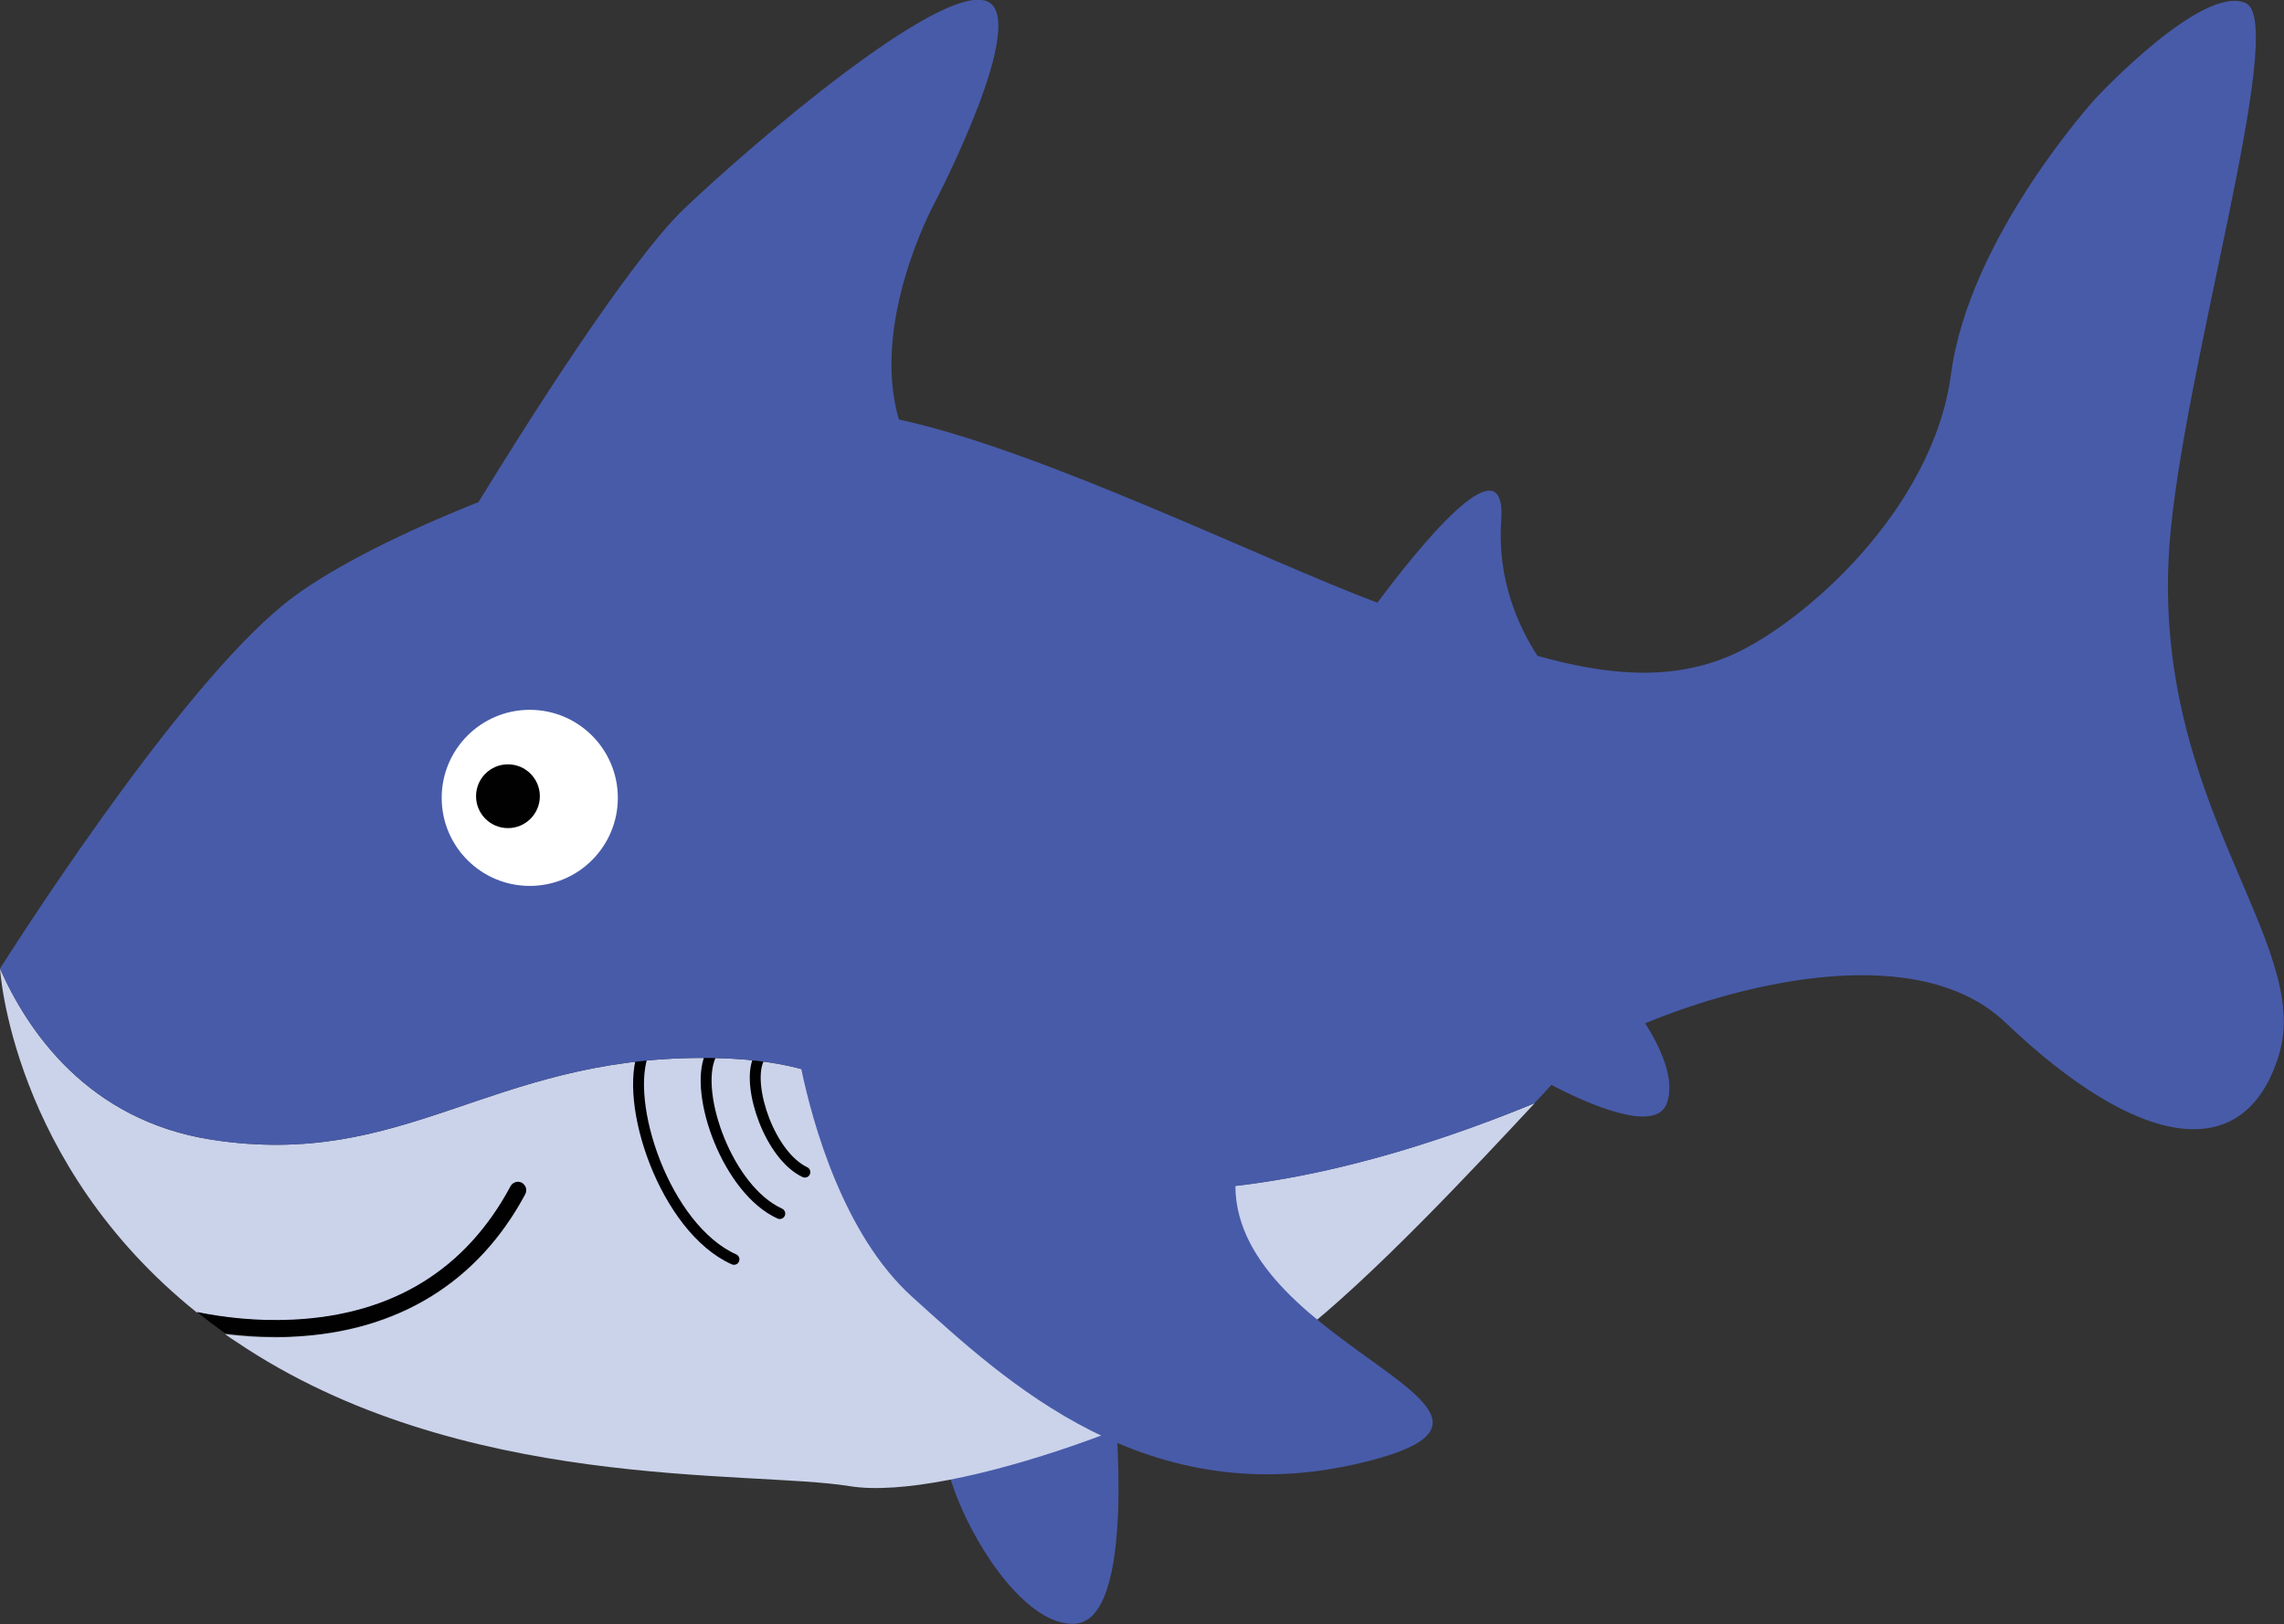 <?xml version="1.0" encoding="utf-8"?>
<!-- Generator: Adobe Illustrator 19.0.0, SVG Export Plug-In . SVG Version: 6.00 Build 0)  -->
<svg version="1.1" id="Layer_1" xmlns="http://www.w3.org/2000/svg" xmlns:xlink="http://www.w3.org/1999/xlink" x="0px" y="0px"
	 viewBox="0 0 837.7 595.8" style="enable-background:new 0 0 837.7 595.8;" xml:space="preserve">
<rect x="0" y="0" width="837.7" height="595.8" fill="#333333" stroke="none"/>
<style type="text/css">
	.st0{fill:#485BA9;}
	.st1{fill:#CBD3EB;}
	.st2{fill:#010101;}
	.st3{fill:none;stroke:#010101;stroke-width:4;stroke-linecap:round;stroke-miterlimit:10;}
	.st4{fill:#FFFFFF;}
</style>
<path class="st0" d="M408.7,514.4c0,0,8.6,80.7-14.8,81.3c-23.3,0.7-49.3-50.7-47.3-66.7S408.7,514.4,408.7,514.4z"/>
<g>
	<path class="st1" d="M410.3,436.1c-89.3-7-74.7-48-152.7-48s-109,41-180,30C32.1,411,10,378,0,355.3c0,0,4.1,71.6,72.2,126.2
		c9.2,1.8,21.7,3.4,35.4,2.8c36.4-1.8,63.2-18.3,79.7-49c0.8-1.5,2.6-2,4.1-1.2c1.5,0.8,2,2.6,1.2,4.1
		c-17.3,32.3-46.6,50.3-84.9,52.2c-2.3,0.1-4.5,0.2-6.7,0.2c-6.7,0-12.9-0.5-18.5-1.2c1.3,1,2.7,1.9,4.1,2.8c82,55.4,188,47,225,53
		s129-28,164-55c27.3-21.1,65.6-62.2,87.3-85.5C523.8,420.8,464,440.3,410.3,436.1z"/>
	<path class="st2" d="M107.7,490.2c38.2-1.8,67.6-19.9,84.9-52.2c0.8-1.5,0.2-3.3-1.2-4.1c-1.5-0.8-3.3-0.2-4.1,1.2
		c-16.4,30.7-43.3,47.2-79.7,49c-13.7,0.7-26.2-0.9-35.4-2.8c3.3,2.6,6.7,5.2,10.3,7.8c5.6,0.7,11.9,1.2,18.5,1.2
		C103.2,490.4,105.5,490.4,107.7,490.2z"/>
</g>
<path class="st3" d="M236.3,385.4c-8,18.7,7.6,65.3,32.9,76.6"/>
<path class="st3" d="M260.5,387.5c-6,14.1,6.5,49.1,25.5,57.7"/>
<path class="st3" d="M278,389.1c-4,10,4.4,34.8,17.2,40.9"/>
<path class="st0" d="M795.6,201.1c4.3-63.2,44-193,28-200s-55,35-55,35s-46.3,50.7-53,101c-6.7,50.3-54.4,91.5-80,103
	c-22.9,10.2-46.9,7.4-71.7,0.5c-6.9-10.6-14.8-27.8-13.3-49.5c2.2-31.4-32,12-45.4,30c-41-15.3-123.4-56-175.5-67.2
	c-10.6-35.7,12.8-78.9,12.8-78.9s36.7-70,18.7-74.8s-83.3,50.8-110,76.1c-20.9,19.9-59.9,82.1-75.7,107.9
	c-27.4,10.9-52.2,23.2-67.9,34.8C70.3,246.6,12.4,335.9,0,355.3C10,378,32.1,411,77.6,418.1c71,11,102-30,180-30
	c15.1,0,26.8,1.5,36.3,4.1c4.1,19.7,15.4,60.8,40.7,83.6c34,30.7,86,80,165.3,60.7c77.7-18.9-46.5-41.7-46.8-101.4
	c40.7-4.7,80.9-18.4,109.7-30.4c2.3-2.4,4.4-4.7,6.2-6.7c14.1,7.4,37.9,17.6,42.2,7.1c3.6-8.8-2.4-21.2-7.8-29.7
	c36.9-15.3,100.5-30.4,132.1-0.3c49,46.7,87.8,52.8,100.3,12C848.6,346,789.3,295.1,795.6,201.1z"/>
<circle class="st4" cx="194.3" cy="292.7" r="32.3"/>
<circle class="st2" cx="186.3" cy="292.1" r="11.7"/>
</svg>
